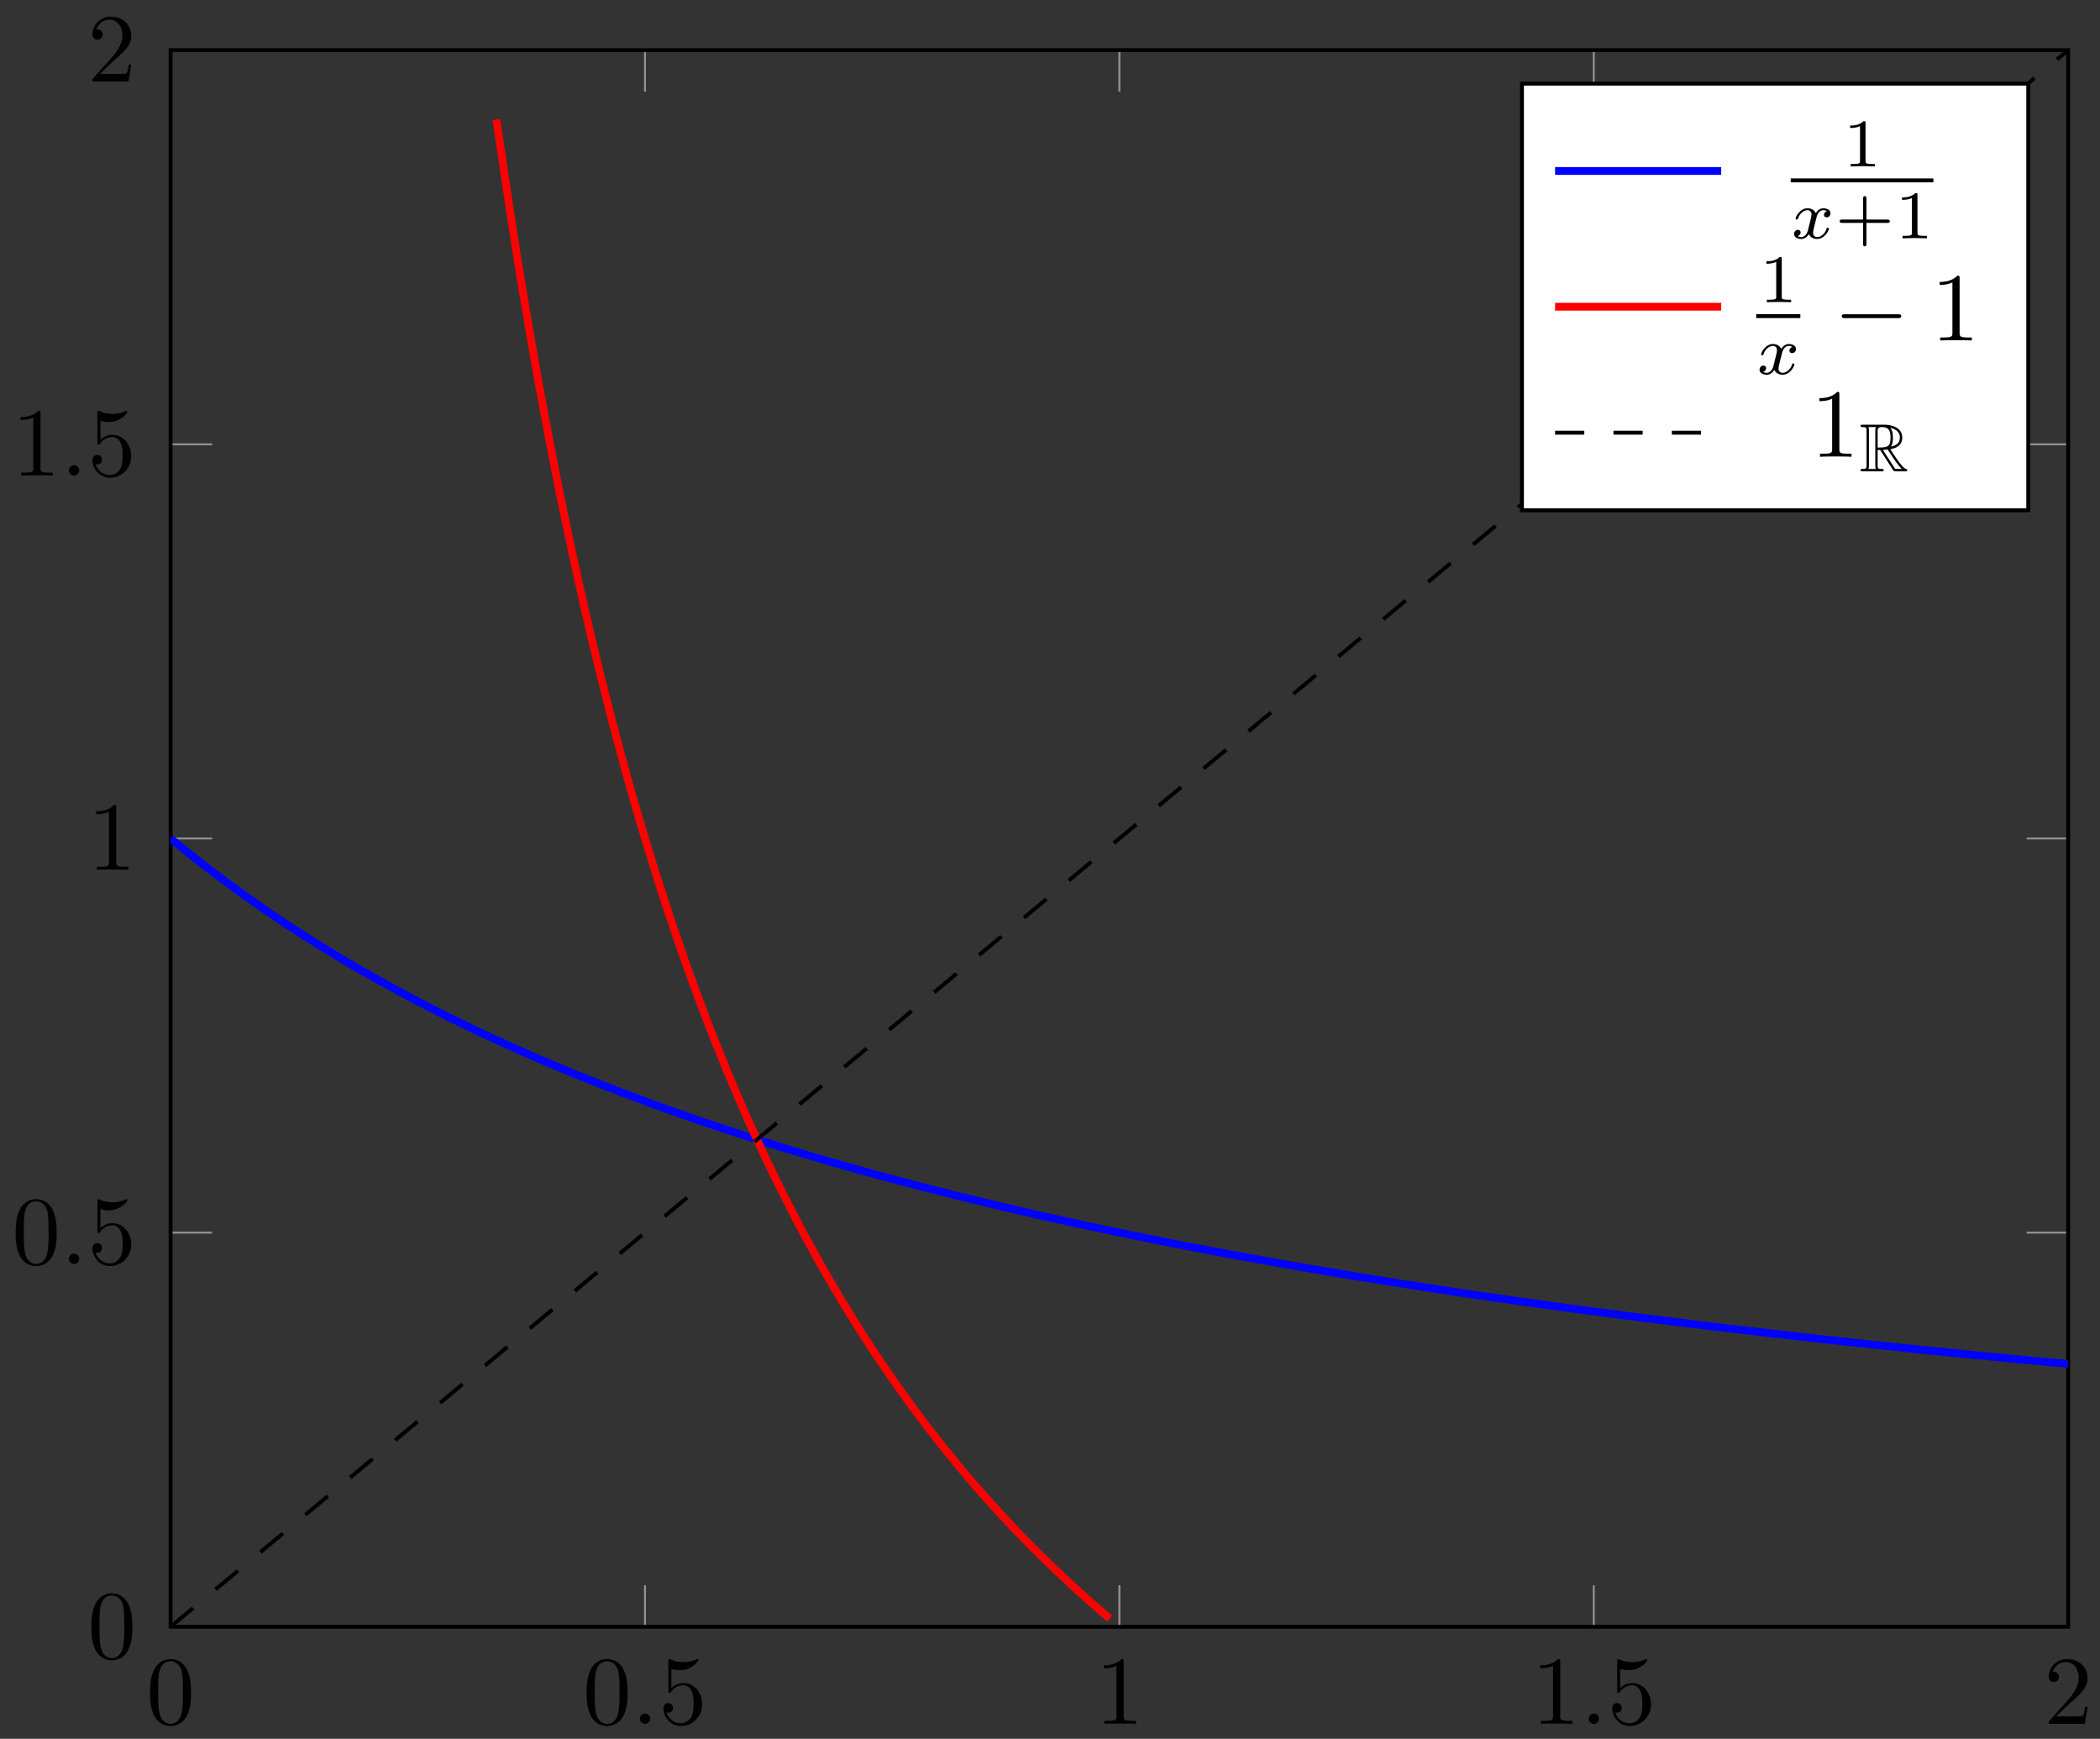 <svg xmlns="http://www.w3.org/2000/svg" xmlns:xlink="http://www.w3.org/1999/xlink" xmlns:inkscape="http://www.inkscape.org/namespaces/inkscape" version="1.1" width="215" height="178" viewBox="0 0 215 178">
<rect x="0" y="0" width="215" height="178" fill="#333333" stroke="none"/>
<defs>
<path id="font_1_1" d="M.46 .32C.46 .4 .455 .48 .42 .554 .374 .65 .292 .666 .25 .666 .19 .666 .117 .64 .076 .547 .044 .478 .039 .4 .039 .32 .039 .245 .043 .155 .084 .079 .127-.002 .2-.022 .249-.022 .303-.022 .379-.001 .423 .094 .455 .163 .46 .241 .46 .32M.249-0C.21-0 .151 .025 .133 .121 .122 .181 .122 .273 .122 .332 .122 .396 .122 .462 .13 .516 .149 .635 .224 .644 .249 .644 .282 .644 .348 .626 .367 .527 .377 .471 .377 .395 .377 .332 .377 .257 .377 .189 .366 .125 .351 .03 .294-0 .249-0Z"/>
<path id="font_2_1" d="M.192 .053C.192 .082 .168 .106 .139 .106 .11 .106 .086 .082 .086 .053 .086 .024 .11 0 .139 0 .168 0 .192 .024 .192 .053Z"/>
<path id="font_1_4" d="M.449 .2C.449 .319 .367 .419 .259 .419 .211 .419 .168 .403 .132 .368V.564C.152 .558 .185 .551 .217 .551 .34 .551 .41 .642 .41 .655 .41 .661 .407 .666 .4 .666 .399 .666 .397 .666 .392 .663 .372 .654 .323 .634 .256 .634 .216 .634 .17 .641 .123 .662 .115 .665 .113 .665 .111 .665 .101 .665 .101 .657 .101 .641V.344C.101 .326 .101 .318 .115 .318 .122 .318 .124 .321 .128 .327 .139 .343 .176 .397 .257 .397 .309 .397 .334 .351 .342 .333 .358 .296 .36 .257 .36 .207 .36 .172 .36 .112 .336 .07 .312 .031 .275 .006 .229 .006 .156 .006 .099 .058 .082 .117 .085 .116 .088 .115 .099 .115 .132 .115 .149 .14 .149 .164 .149 .188 .132 .213 .099 .213 .085 .213 .05 .206 .05 .16 .05 .074 .119-.022 .231-.022 .347-.022 .449 .073 .449 .2Z"/>
<path id="font_1_2" d="M.294 .64C.294 .664 .294 .666 .271 .666 .209 .602 .121 .602 .089 .602V.571C.109 .571 .168 .571 .22 .597V.079C.22 .043 .217 .031 .127 .031H.095V0C.13 .003 .217 .003 .257 .003 .297 .003 .384 .003 .419 0V.031H.387C.297 .031 .294 .042 .294 .079V.64Z"/>
<path id="font_1_3" d="M.127 .077 .233 .18C.389 .318 .449 .372 .449 .472 .449 .586 .359 .666 .237 .666 .124 .666 .05 .574 .05 .485 .05 .429 .1 .429 .103 .429 .12 .429 .155 .441 .155 .482 .155 .508 .137 .534 .102 .534 .094 .534 .092 .534 .089 .533 .112 .598 .166 .635 .224 .635 .315 .635 .358 .554 .358 .472 .358 .392 .308 .313 .253 .251L.061 .037C.05 .026 .05 .024 .05 0H.421L.449 .174H.424C.419 .144 .412 .1 .402 .085 .395 .077 .329 .077 .307 .077H.127Z"/>
<clipPath id="clip_3">
<path transform="matrix(1,0,0,-1,17.467,166.531)" d="M0 0H194.272V161.396H0Z"/>
</clipPath>
<path id="font_4_2" d="M.335 .636C.335 .663 .333 .664 .305 .664 .241 .601 .15 .6 .109 .6V.564C.133 .564 .199 .564 .254 .592V.082C.254 .049 .254 .036 .154 .036H.116V0C.134 .001 .257 .004 .294 .004 .325 .004 .451 .001 .473 0V.036H.435C.335 .036 .335 .049 .335 .082V.636Z"/>
<path id="font_5_1" d="M.249 .106C.239 .072 .206 .018 .155 .018 .152 .018 .122 .018 .101 .032 .142 .045 .145 .081 .145 .087 .145 .109 .128 .124 .105 .124 .077 .124 .048 .1 .048 .063 .048 .013 .104-.01 .153-.01 .199-.01 .24 .019 .265 .061 .289 .008 .344-.01 .384-.01 .499-.01 .56 .115 .56 .143 .56 .156 .547 .156 .544 .156 .53 .156 .529 .151 .525 .139 .504 .07 .444 .018 .388 .018 .348 .018 .327 .045 .327 .083 .327 .109 .351 .2 .379 .311 .399 .388 .444 .413 .477 .413 .479 .413 .51 .413 .531 .399 .499 .39 .487 .362 .487 .344 .487 .322 .504 .307 .527 .307 .55 .307 .583 .326 .583 .368 .583 .424 .519 .441 .479 .441 .429 .441 .389 .408 .367 .37 .349 .411 .303 .441 .247 .441 .135 .441 .071 .318 .071 .288 .071 .275 .085 .275 .088 .275 .101 .275 .102 .279 .107 .292 .132 .37 .195 .413 .244 .413 .277 .413 .304 .395 .304 .347 .304 .327 .292 .277 .283 .243L.249 .106Z"/>
<path id="font_4_1" d="M.463 .226H.769C.782 .226 .806 .226 .806 .25 .806 .275 .783 .275 .769 .275H.463V.582C.463 .595 .463 .619 .439 .619 .414 .619 .414 .596 .414 .582V.275H.107C.094 .275 .07 .275 .07 .251 .07 .226 .093 .226 .107 .226H.414V-.081C.414-.094 .414-.118 .438-.118 .463-.118 .463-.095 .463-.081V.226Z"/>
<path id="font_6_1" d="M.659 .23C.676 .23 .694 .23 .694 .25 .694 .27 .676 .27 .659 .27H.118C.101 .27 .083 .27 .083 .25 .083 .23 .101 .23 .118 .23H.659Z"/>
<path id="font_7_1" d="M.268 .314H.304L.454 .082C.464 .066 .488 .027 .499 .012 .506 0 .509 0 .532 0H.67C.688 0 .703 0 .703 .018 .703 .026 .697 .033 .688 .035 .651 .043 .602 .109 .578 .141 .571 .151 .521 .217 .454 .325 .543 .341 .629 .379 .629 .498 .629 .637 .482 .685 .364 .685H.05C.032 .685 .016 .685 .016 .667 .016 .65 .035 .65 .043 .65 .1 .65 .105 .643 .105 .593V.092C.105 .042 .1 .035 .043 .035 .035 .035 .016 .035 .016 .018 .016 0 .032 0 .05 0H.324C.342 0 .357 0 .357 .018 .357 .035 .34 .035 .329 .035 .272 .035 .268 .043 .268 .092V.314M.461 .363C.489 .4 .492 .453 .492 .497 .492 .545 .486 .598 .454 .639 .495 .63 .594 .599 .594 .498 .594 .433 .564 .382 .461 .363M.268 .596C.268 .617 .268 .65 .33 .65 .415 .65 .457 .615 .457 .497 .457 .368 .426 .349 .268 .349V.596M.132 .035C.14 .053 .14 .081 .14 .09V.595C.14 .605 .14 .632 .132 .65H.246C.233 .634 .233 .614 .233 .599V.09C.233 .08 .233 .053 .241 .035H.132M.345 .314C.352 .315 .356 .316 .364 .316 .379 .316 .401 .318 .416 .32 .431 .296 .539 .118 .622 .035H.525L.345 .314Z"/>
</defs>
<path transform="matrix(1,0,0,-1,17.467,166.531)" stroke-width=".199" stroke-linecap="butt" stroke-miterlimit="10" stroke-linejoin="miter" fill="none" stroke="#929292" d="M0 0V4.252M48.568 0V4.252M97.136 0V4.252M145.704 0V4.252M194.272 0V4.252M0 161.396V157.145M48.568 161.396V157.145M97.136 161.396V157.145M145.704 161.396V157.145M194.272 161.396V157.145"/>
<path transform="matrix(1,0,0,-1,17.467,166.531)" stroke-width=".199" stroke-linecap="butt" stroke-miterlimit="10" stroke-linejoin="miter" fill="none" stroke="#929292" d="M0 0H4.252M0 40.349H4.252M0 80.698H4.252M0 121.047H4.252M0 161.396H4.252M194.272 0H190.02M194.272 40.349H190.02M194.272 80.698H190.02M194.272 121.047H190.02M194.272 161.396H190.02"/>
<path transform="matrix(1,0,0,-1,17.467,166.531)" stroke-width=".399" stroke-linecap="butt" stroke-miterlimit="10" stroke-linejoin="miter" fill="none" stroke="#000000" d="M0 0V161.396H194.272V0H0Z"/>
<use data-text="0" xlink:href="#font_1_1" transform="matrix(9.963,0,0,-9.963,14.976,176.471)"/>
<use data-text="0" xlink:href="#font_1_1" transform="matrix(9.963,0,0,-9.963,59.671,176.471)"/>
<use data-text="." xlink:href="#font_2_1" transform="matrix(9.963,0,0,-9.963,64.653,176.471)"/>
<use data-text="5" xlink:href="#font_1_4" transform="matrix(9.963,0,0,-9.963,67.421,176.471)"/>
<use data-text="1" xlink:href="#font_1_2" transform="matrix(9.963,0,0,-9.963,112.115,176.471)"/>
<use data-text="1" xlink:href="#font_1_2" transform="matrix(9.963,0,0,-9.963,156.81,176.471)"/>
<use data-text="." xlink:href="#font_2_1" transform="matrix(9.963,0,0,-9.963,161.792,176.471)"/>
<use data-text="5" xlink:href="#font_1_4" transform="matrix(9.963,0,0,-9.963,164.56,176.471)"/>
<use data-text="2" xlink:href="#font_1_3" transform="matrix(9.963,0,0,-9.963,209.254,176.471)"/>
<use data-text="0" xlink:href="#font_1_1" transform="matrix(9.963,0,0,-9.963,8.966,169.741)"/>
<use data-text="0" xlink:href="#font_1_1" transform="matrix(9.963,0,0,-9.963,1.217,129.391)"/>
<use data-text="." xlink:href="#font_2_1" transform="matrix(9.963,0,0,-9.963,6.199,129.391)"/>
<use data-text="5" xlink:href="#font_1_4" transform="matrix(9.963,0,0,-9.963,8.966,129.391)"/>
<use data-text="1" xlink:href="#font_1_2" transform="matrix(9.963,0,0,-9.963,8.966,89.04)"/>
<use data-text="1" xlink:href="#font_1_2" transform="matrix(9.963,0,0,-9.963,1.217,48.69)"/>
<use data-text="." xlink:href="#font_2_1" transform="matrix(9.963,0,0,-9.963,6.199,48.69)"/>
<use data-text="5" xlink:href="#font_1_4" transform="matrix(9.963,0,0,-9.963,8.966,48.69)"/>
<use data-text="2" xlink:href="#font_1_3" transform="matrix(9.963,0,0,-9.963,8.966,8.34)"/>
<g clip-path="url(#clip_3)">
<path transform="matrix(1,0,0,-1,17.467,166.531)" stroke-width=".797" stroke-linecap="butt" stroke-miterlimit="10" stroke-linejoin="miter" fill="none" stroke="#0000ff" d="M0 80.698C0 80.698 1.418 79.535 1.962 79.1 2.507 78.666 3.38 77.983 3.924 77.565 4.469 77.147 5.342 76.489 5.887 76.087 6.431 75.685 7.304 75.052 7.849 74.664 8.393 74.277 9.267 73.667 9.811 73.294 10.356 72.921 11.229 72.334 11.773 71.974 12.318 71.614 13.191 71.048 13.736 70.7 14.28 70.353 15.153 69.806 15.698 69.471 16.242 69.135 17.116 68.607 17.66 68.283 18.205 67.959 19.078 67.448 19.622 67.134 20.167 66.821 21.04 66.328 21.585 66.026 22.129 65.723 23.002 65.246 23.547 64.953 24.091 64.66 24.965 64.197 25.509 63.913 26.054 63.629 26.927 63.182 27.471 62.907 28.016 62.633 28.889 62.199 29.434 61.933 29.978 61.666 30.851 61.245 31.396 60.987 31.94 60.728 32.814 60.32 33.358 60.069 33.903 59.818 34.776 59.423 35.32 59.179 35.865 58.936 36.738 58.551 37.283 58.315 37.827 58.079 38.7 57.705 39.245 57.476 39.789 57.246 40.663 56.884 41.207 56.661 41.752 56.437 42.625 56.084 43.169 55.867 43.714 55.651 44.587 55.309 45.132 55.098 45.676 54.888 46.549 54.554 47.094 54.349 47.638 54.143 48.512 53.819 49.056 53.619 49.601 53.419 50.474 53.102 51.018 52.907 51.563 52.713 52.436 52.406 52.981 52.217 53.525 52.027 54.398 51.726 54.943 51.542 55.487 51.357 56.361 51.066 56.905 50.887 57.45 50.707 58.323 50.422 58.867 50.247 59.412 50.071 60.285 49.793 60.83 49.622 61.374 49.451 62.247 49.181 62.792 49.014 63.336 48.848 64.21 48.582 64.754 48.419 65.299 48.256 66.172 47.998 66.716 47.839 67.261 47.681 68.134 47.43 68.679 47.275 69.223 47.119 70.096 46.873 70.641 46.721 71.185 46.569 72.059 46.329 72.603 46.181 73.148 46.033 74.021 45.797 74.565 45.653 75.11 45.508 75.983 45.278 76.528 45.137 77.072 44.995 77.945 44.772 78.49 44.633 79.034 44.495 79.908 44.275 80.452 44.139 80.997 44.004 81.87 43.79 82.414 43.658 82.959 43.525 83.832 43.316 84.377 43.186 84.921 43.057 85.794 42.85 86.339 42.723 86.883 42.596 87.757 42.395 88.301 42.271 88.846 42.147 89.719 41.951 90.263 41.829 90.808 41.707 91.681 41.513 92.226 41.394 92.77 41.275 93.643 41.087 94.188 40.97 94.732 40.854 95.606 40.669 96.15 40.555 96.695 40.441 97.568 40.259 98.112 40.147 98.657 40.035 99.53 39.858 100.075 39.748 100.619 39.638 101.492 39.464 102.037 39.356 102.581 39.249 103.455 39.077 103.999 38.972 104.544 38.866 105.417 38.699 105.961 38.596 106.506 38.492 107.379 38.328 107.924 38.227 108.468 38.125 109.341 37.963 109.886 37.864 110.43 37.764 111.304 37.606 111.848 37.508 112.393 37.411 113.266 37.256 113.81 37.16 114.355 37.064 115.228 36.91 115.773 36.816 116.317 36.722 117.19 36.573 117.735 36.48 118.279 36.388 119.153 36.241 119.697 36.15 120.242 36.06 121.115 35.915 121.659 35.826 122.204 35.737 123.077 35.596 123.621 35.509 124.166 35.421 125.039 35.281 125.584 35.195 126.128 35.109 127.001 34.973 127.546 34.888 128.09 34.804 128.964 34.669 129.508 34.586 130.053 34.503 130.926 34.371 131.47 34.289 132.015 34.208 132.888 34.077 133.433 33.997 133.977 33.916 134.85 33.788 135.395 33.709 135.939 33.63 136.813 33.505 137.357 33.428 137.902 33.35 138.775 33.227 139.319 33.151 139.864 33.074 140.737 32.952 141.282 32.877 141.826 32.802 142.699 32.684 143.244 32.61 143.788 32.536 144.662 32.418 145.206 32.345 145.751 32.273 146.624 32.157 147.168 32.086 147.713 32.014 148.586 31.901 149.131 31.831 149.675 31.76 150.548 31.647 151.093 31.578 151.637 31.509 152.511 31.398 153.055 31.33 153.6 31.262 154.473 31.154 155.017 31.087 155.562 31.019 156.435 30.913 156.98 30.847 157.524 30.781 158.397 30.676 158.942 30.61 159.486 30.545 160.36 30.441 160.904 30.377 161.449 30.313 162.322 30.213 162.866 30.15 163.411 30.086 164.284 29.984 164.829 29.922 165.373 29.86 166.246 29.761 166.791 29.7 167.335 29.639 168.209 29.542 168.753 29.481 169.298 29.421 170.171 29.324 170.715 29.264 171.26 29.205 172.133 29.112 172.678 29.053 173.222 28.994 174.095 28.9 174.64 28.842 175.184 28.784 176.058 28.692 176.602 28.635 177.147 28.578 178.02 28.488 178.564 28.432 179.109 28.376 179.982 28.287 180.527 28.231 181.071 28.176 181.944 28.088 182.489 28.033 183.033 27.978 183.907 27.891 184.451 27.838 184.996 27.784 185.869 27.699 186.413 27.646 186.958 27.592 187.831 27.507 188.376 27.454 188.92 27.402 189.793 27.319 190.338 27.267 190.882 27.215 191.756 27.133 192.3 27.082 192.845 27.031 194.262 26.9 194.262 26.9"/>
<path transform="matrix(1,0,0,-1,17.467,166.531)" stroke-width=".797" stroke-linecap="butt" stroke-miterlimit="10" stroke-linejoin="miter" fill="none" stroke="#ff0000" d="M33.358 154.295C33.358 154.295 34.776 144.663 35.32 141.23 35.865 137.797 36.738 132.632 37.283 129.553 37.827 126.474 38.7 121.816 39.245 119.038 39.789 116.26 40.663 112.052 41.207 109.532 41.752 107.011 42.625 103.168 43.169 100.873 43.714 98.577 44.587 95.088 45.132 92.989 45.676 90.889 46.549 87.67 47.094 85.742 47.638 83.814 48.512 80.867 49.056 79.092 49.601 77.318 50.474 74.593 51.018 72.951 51.563 71.31 52.436 68.786 52.981 67.262 53.525 65.738 54.398 63.385 54.943 61.968 55.487 60.552 56.361 58.373 56.905 57.054 57.45 55.735 58.323 53.696 58.867 52.462 59.412 51.228 60.285 49.315 60.83 48.161 61.374 47.006 62.247 45.225 62.792 44.142 63.336 43.059 64.21 41.376 64.754 40.357 65.299 39.338 66.172 37.759 66.716 36.798 67.261 35.838 68.134 34.339 68.679 33.433 69.223 32.527 70.096 31.125 70.641 30.27 71.185 29.414 72.059 28.08 72.603 27.268 73.148 26.456 74.021 25.188 74.565 24.419 75.11 23.65 75.983 22.453 76.528 21.724 77.072 20.995 77.945 19.858 78.49 19.166 79.034 18.474 79.908 17.396 80.452 16.737 80.997 16.077 81.87 15.041 82.414 14.413 82.959 13.785 83.832 12.81 84.377 12.21 84.921 11.609 85.794 10.662 86.339 10.087 86.883 9.513 87.757 8.616 88.301 8.07 88.846 7.523 89.719 6.672 90.263 6.149 90.808 5.626 91.681 4.804 92.226 4.301 92.77 3.798 93.643 3.007 94.188 2.526 94.732 2.044 96.15 .831 96.15 .831"/>
<path transform="matrix(1,0,0,-1,17.467,166.531)" stroke-width=".399" stroke-linecap="butt" stroke-dasharray="2.989,2.989" stroke-miterlimit="10" stroke-linejoin="miter" fill="none" stroke="#000000" d="M0 0 8.095 6.725 16.189 13.45 24.284 20.174 32.379 26.899 40.473 33.624 48.568 40.349 56.662 47.074 64.757 53.799 72.852 60.523 80.946 67.248 89.041 73.973 97.136 80.698 105.23 87.423 113.325 94.147 121.42 100.872 129.514 107.597 137.609 114.322 145.704 121.047 153.798 127.772 161.893 134.496 169.987 141.221 178.082 147.946 186.177 154.671 194.271 161.396"/>
</g>
<path transform="matrix(1,0,0,-1,17.467,166.531)" d="M138.352 114.291H190.187V157.968H138.352Z" fill="#ffffff"/>
<path transform="matrix(1,0,0,-1,17.467,166.531)" stroke-width=".399" stroke-linecap="butt" stroke-miterlimit="10" stroke-linejoin="miter" fill="none" stroke="#000000" d="M138.352 114.291H190.187V157.968H138.352Z"/>
<path transform="matrix(1,0,0,-1,159.211,17.499)" stroke-width=".797" stroke-linecap="butt" stroke-miterlimit="10" stroke-linejoin="miter" fill="none" stroke="#0000ff" d="M0 0C0 0 6.144 0 8.504 0 10.864 0 17.008 0 17.008 0"/>
<use data-text="1" xlink:href="#font_4_2" transform="matrix(6.974,0,0,-6.974,188.659,17.037)"/>
<path transform="matrix(1,0,0,-1,28.273,-92.519)" stroke-width=".399" stroke-linecap="butt" stroke-miterlimit="10" stroke-linejoin="miter" fill="none" stroke="#000000" d="M155.064-110.985H169.669"/>
<use data-text="x" xlink:href="#font_5_1" transform="matrix(6.974,0,0,-6.974,183.342,24.395)"/>
<use data-text="+" xlink:href="#font_4_1" transform="matrix(6.974,0,0,-6.974,187.86,24.395)"/>
<use data-text="1" xlink:href="#font_4_2" transform="matrix(6.974,0,0,-6.974,193.976,24.395)"/>
<path transform="matrix(1,0,0,-1,159.211,31.396)" stroke-width=".797" stroke-linecap="butt" stroke-miterlimit="10" stroke-linejoin="miter" fill="none" stroke="#ff0000" d="M0 0C0 0 6.144 0 8.504 0 10.864 0 17.008 0 17.008 0"/>
<use data-text="1" xlink:href="#font_4_2" transform="matrix(6.974,0,0,-6.974,180.08,30.934)"/>
<path transform="matrix(1,0,0,-1,24.738,-92.519)" stroke-width=".399" stroke-linecap="butt" stroke-miterlimit="10" stroke-linejoin="miter" fill="none" stroke="#000000" d="M155.064-124.881H159.582"/>
<use data-text="x" xlink:href="#font_5_1" transform="matrix(6.974,0,0,-6.974,179.807,38.292)"/>
<use data-text="&#x2212;" xlink:href="#font_6_1" transform="matrix(9.963,0,0,-9.963,187.734,34.857)"/>
<use data-text="1" xlink:href="#font_1_2" transform="matrix(9.963,0,0,-9.963,197.698,34.857)"/>
<path transform="matrix(1,0,0,-1,159.211,44.294)" stroke-width=".399" stroke-linecap="butt" stroke-dasharray="2.989,2.989" stroke-miterlimit="10" stroke-linejoin="miter" fill="none" stroke="#000000" d="M0 0H8.504 17.008"/>
<use data-text="1" xlink:href="#font_1_2" transform="matrix(9.963,0,0,-9.963,185.386,46.757)"/>
<use data-text="R" xlink:href="#font_7_1" transform="matrix(6.974,0,0,-6.974,190.368,48.251)"/>
</svg>
